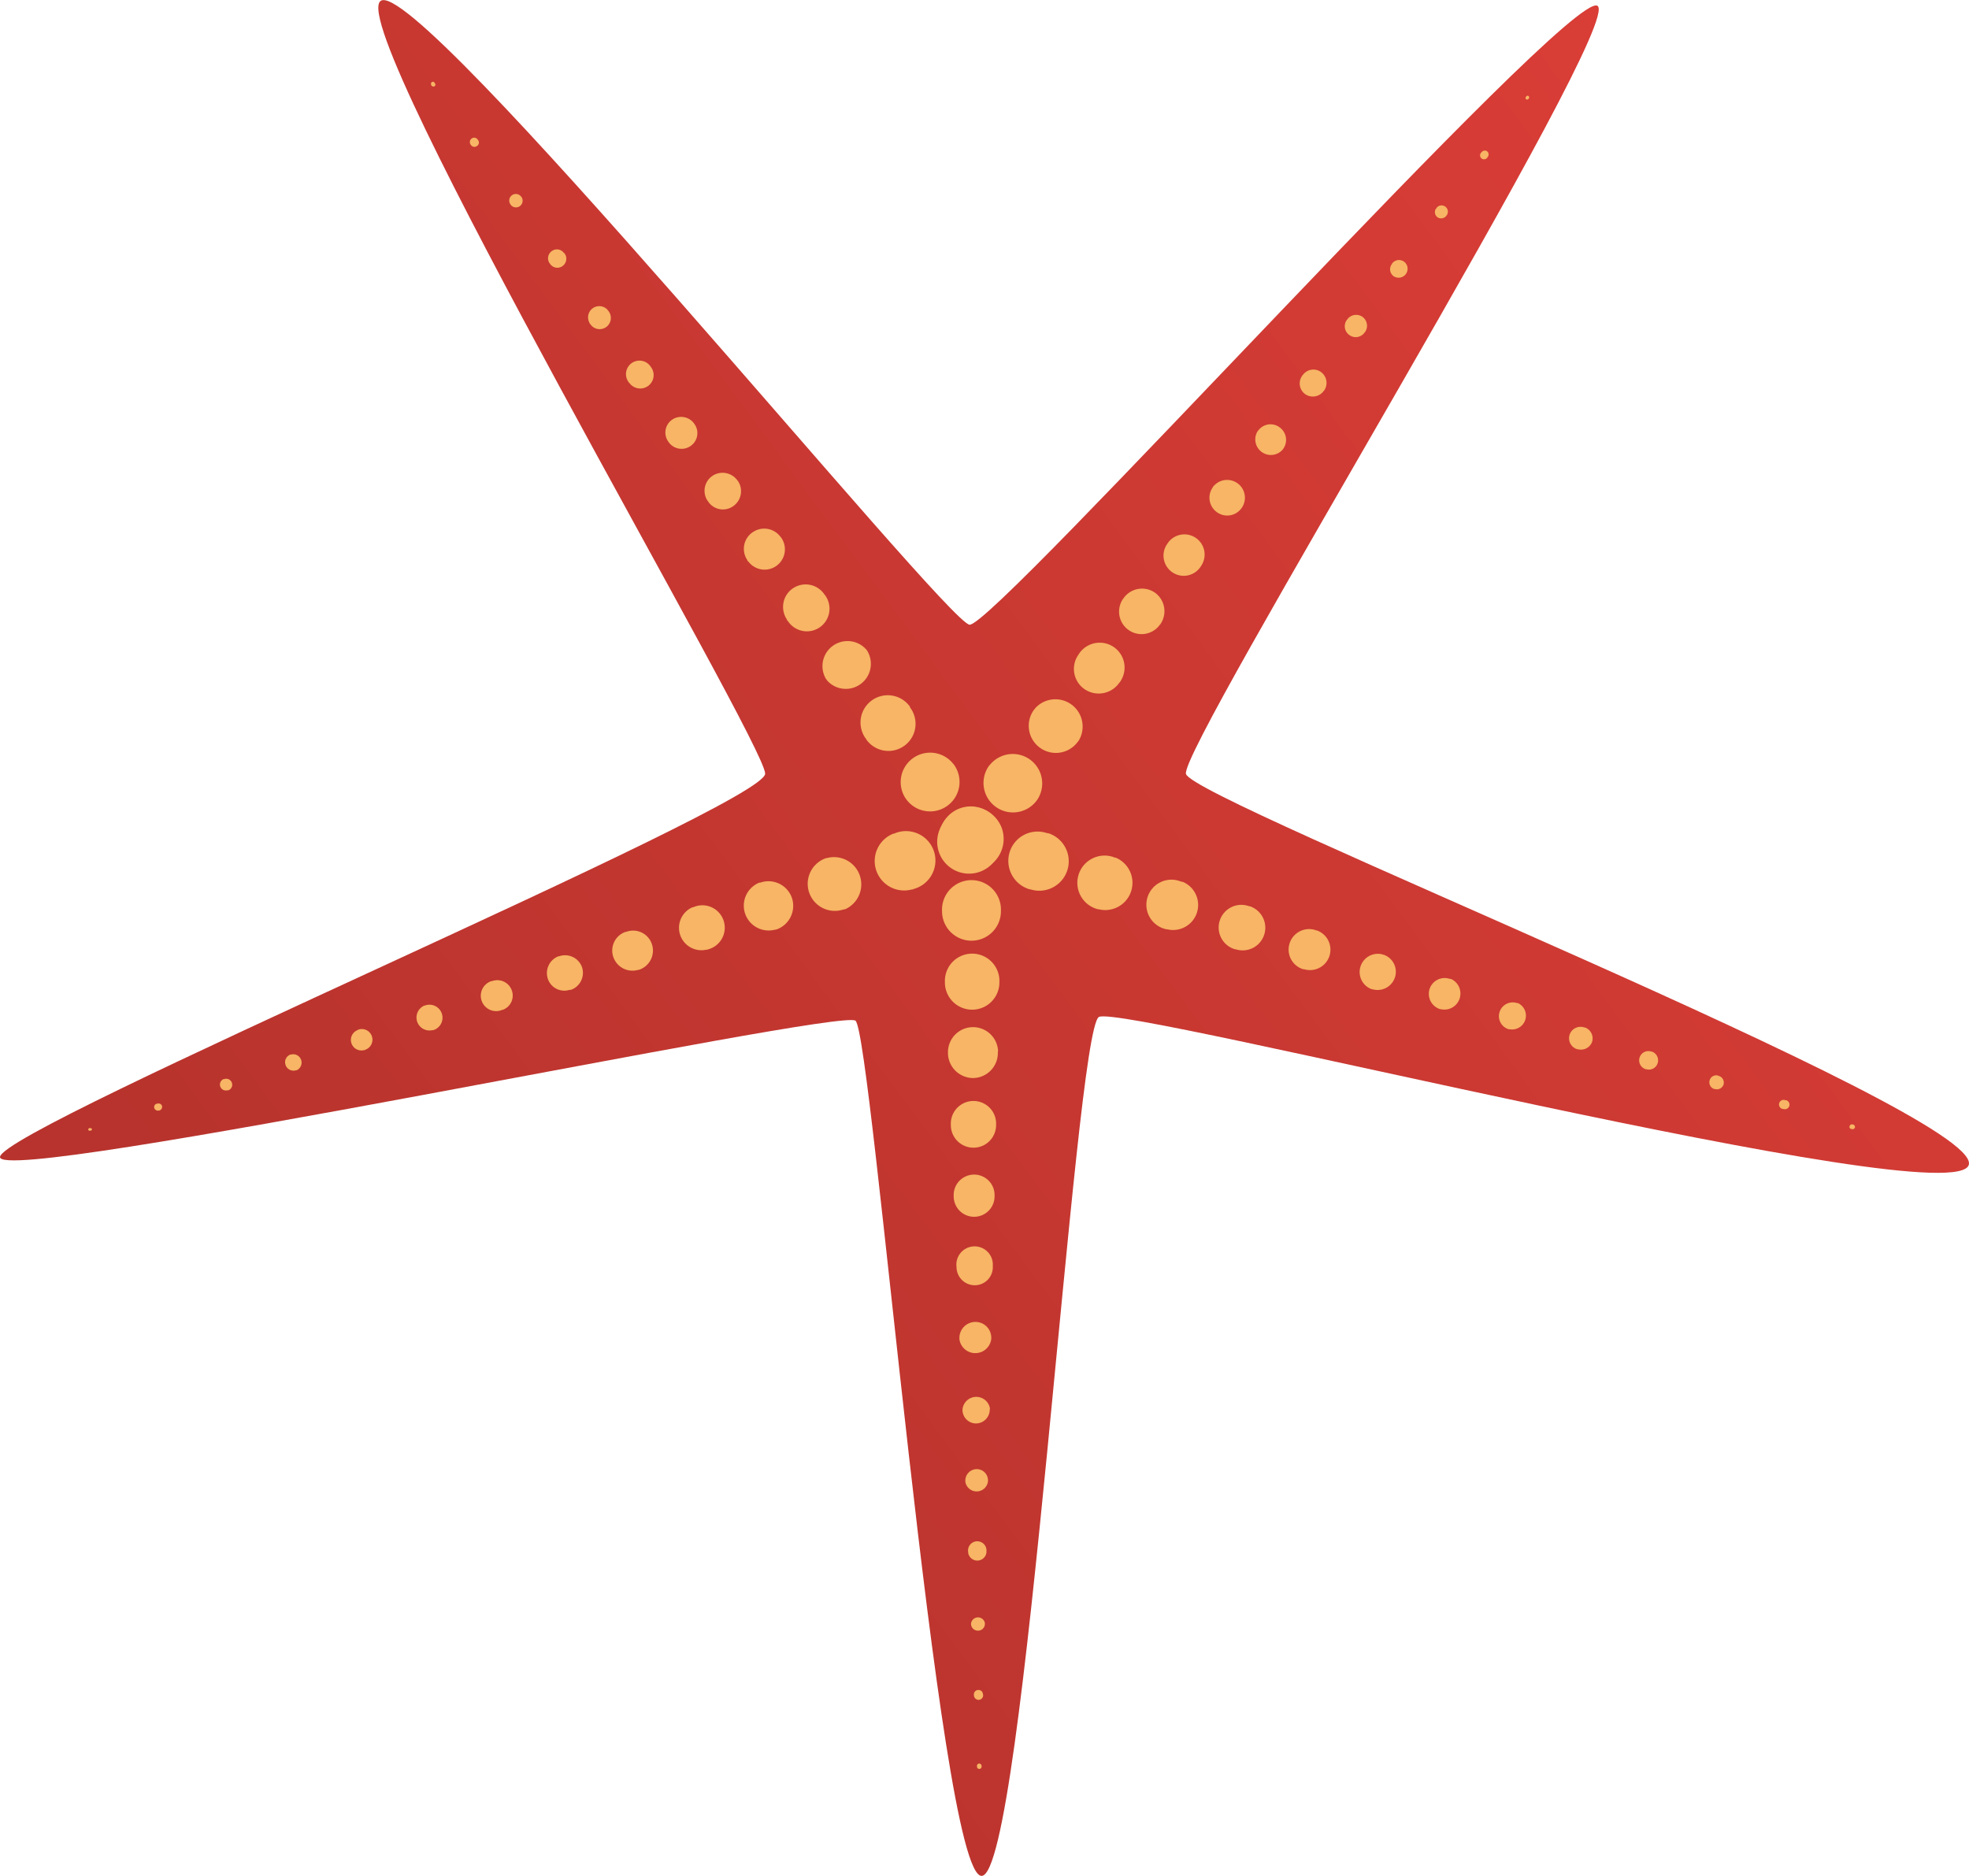 <svg xmlns="http://www.w3.org/2000/svg" width="896" height="853.7" viewBox="-0.004 0.039 896.048 853.661" style=""><g><defs><linearGradient id="a" x1="-5472.49" y1="5375.86" x2="-5472.49" y2="4479.69" gradientTransform="rotate(53.5 2026.506 8485.722)" gradientUnits="userSpaceOnUse"><stop offset=".05" stop-color="#b8332d"></stop><stop offset="1" stop-color="#d93d36"></stop></linearGradient></defs><title>summer105_213741250</title><g data-name="Layer 2"><path d="M539.7 352.2c3 12.3 360.9 153.6 356.3 177.7s-384.8-73-395.9-67.1-33.8 390.9-53.4 390.9-49.8-383.5-57.4-389.2S-1.4 540.3 0 526.5s348.2-160.1 348.2-174.4S157.2 14.2 173.1.5s257 282.4 268.1 283.8S713.3-4.3 726.9 2.6 536.7 340 539.7 352.2z" fill="url(#a)"></path><g fill="#f7b565"><path d="M446.3 368.2h.3a14.5 14.5 0 0 1 8.7 18.5 14.7 14.7 0 0 1-17.7 9h-.3a14.5 14.5 0 0 1 8.1-27.8z"></path><path d="M476.8 379.2h.3a13.4 13.4 0 0 1-8.3 25.5h-.3a13.5 13.5 0 0 1-9.1-16.7 13.3 13.3 0 0 1 16.6-9z"></path><path d="M507.3 390.3h.4a12.4 12.4 0 0 1-7.7 23.5h-.3a12.4 12.4 0 1 1 6.9-23.8z"></path><path d="M537.9 401.3h.3a11.4 11.4 0 0 1-7.1 21.6h-.3a11.4 11.4 0 1 1 6.4-21.8z"></path><path d="M568.4 412.4h.3a10.3 10.3 0 0 1-6.4 19.6h-.3a10.3 10.3 0 1 1 5.8-19.8z"></path><path d="M598.9 423.4h.3a9.3 9.3 0 0 1-5.7 17.7h-.4a9.3 9.3 0 0 1 5.3-17.9z"></path><path d="M629.5 434.5h.2a8.2 8.2 0 0 1 5 10.6 8.3 8.3 0 0 1-10.1 5.1h-.3a8.3 8.3 0 0 1 4.7-15.9z"></path><path d="M660 445.5h.3a7.3 7.3 0 0 1-4.5 13.8h-.3a7.3 7.3 0 0 1-5-9 7.2 7.2 0 0 1 9-4.9z"></path><path d="M690.5 456.5h.3a6.3 6.3 0 0 1-3.8 11.9h-.4a6.2 6.2 0 0 1-4.2-7.8 6.3 6.3 0 0 1 7.7-4.2z"></path><path d="M721 467.6h.3a5.3 5.3 0 0 1 3.2 6.6 5.4 5.4 0 0 1-6.4 3.3h-.3a5.2 5.2 0 1 1 2.9-10z"></path><path d="M751.6 478.6h.2a4.2 4.2 0 0 1 2.5 5.4 4.1 4.1 0 0 1-5 2.6h-.3a4.2 4.2 0 0 1 2.3-8.1z"></path><path d="M782.1 489.7h.3a3.2 3.2 0 0 1 1.9 4 3.2 3.2 0 0 1-3.9 1.9h-.3a3.2 3.2 0 0 1-2.1-3.9 3.1 3.1 0 0 1 3.9-2.2z"></path><path d="M812.6 500.7h.3a2.1 2.1 0 0 1-1.3 4h-.3a2.1 2.1 0 1 1 1.2-4z"></path><path d="M843.1 511.8h.3a1.1 1.1 0 0 1 .7 1.4 1.1 1.1 0 0 1-1.4.6h-.2a1 1 0 0 1-.8-1.3 1.2 1.2 0 0 1 1.4-.8z"></path><path d="M873.7 522.8z"></path></g><g fill="#f7b565"><path d="M430.3 373.3l.2-.3a14.4 14.4 0 0 1 23.1 17.3l-.2.3a14.5 14.5 0 1 1-23.7-16.6z"></path><path d="M450.6 347.9l.2-.2a13.4 13.4 0 0 1 21.4 16l-.2.3a13.4 13.4 0 0 1-22-15.4z"></path><path d="M470.9 322.6l.2-.3a12.4 12.4 0 0 1 19.7 14.9l-.2.2a12.3 12.3 0 1 1-20.2-14.2z"></path><path d="M491.2 297.3l.2-.3a11.3 11.3 0 0 1 18.1 13.6l-.2.2a11.4 11.4 0 0 1-15.8 2.8 11.2 11.2 0 0 1-2.7-15.7z"></path><path d="M511.5 272l.2-.3a10.3 10.3 0 0 1 14.4-1.6 10.4 10.4 0 0 1 2 13.9l-.2.2a10.2 10.2 0 1 1-16.8-11.7z"></path><path d="M531.8 246.6l.2-.2a9.2 9.2 0 0 1 14.7 11l-.2.3a9.2 9.2 0 1 1-15-10.6z"></path><path d="M552.2 221.3l.2-.2a8.1 8.1 0 0 1 12.9 9.7l-.2.3a8 8 0 0 1-11.3 2 8.1 8.1 0 0 1-1.9-11.3c0-.2.2-.3.3-.5z"></path><path d="M572.5 196l.2-.2a6.9 6.9 0 0 1 9.9-1.1 7 7 0 0 1 1.4 9.5l-.2.3a7.1 7.1 0 0 1-11.6-8.1z"></path><path d="M592.8 170.7l.2-.2a5.9 5.9 0 0 1 8.4-1 6.1 6.1 0 0 1 1.2 8.2l-.2.2a6.1 6.1 0 0 1-8.4 1.5 6 6 0 0 1-1.4-8.4z"></path><path d="M613.1 145.4l.2-.3a5 5 0 0 1 7-.7 5 5 0 0 1 .9 6.7l-.2.2a4.9 4.9 0 0 1-6.9 1.2 4.9 4.9 0 0 1-1.2-6.9z"></path><path d="M633.4 120.1l.2-.3a3.9 3.9 0 0 1 5.5-.6 4 4 0 0 1 .8 5.3l-.2.3a4.1 4.1 0 0 1-5.5.9 3.9 3.9 0 0 1-.9-5.4z"></path><path d="M653.8 94.7v-.2a2.9 2.9 0 0 1 4-.4 2.8 2.8 0 0 1 .6 3.8l-.2.3a3 3 0 0 1-4 .7 2.9 2.9 0 0 1-.7-4z"></path><path d="M674.1 69.4l.2-.2a1.8 1.8 0 0 1 2.5-.3 1.8 1.8 0 0 1 .3 2.4l-.2.3a1.8 1.8 0 1 1-2.9-2.1z"></path><path d="M694.4 44.1l.2-.3a.8.8 0 0 1 1-.1.8.8 0 0 1 .2 1l-.2.3a.9.9 0 0 1-1.1.2.8.8 0 0 1-.1-1.1z"></path></g><g fill="#f7b565"><path d="M430 390.3v-.3a14.4 14.4 0 0 1 4-20 14.5 14.5 0 0 1 19.5 3.3l.2.2a14.5 14.5 0 0 1-23 17.6z"></path><path d="M412.1 363.3l-.2-.3a13.4 13.4 0 0 1 21.8-15.5l.2.2a13.4 13.4 0 1 1-21.3 16.3z"></path><path d="M394.1 336.2l-.2-.2a12.4 12.4 0 0 1 20.2-14.4v.3a12.3 12.3 0 1 1-19.6 15 1.8 1.8 0 0 1-.4-.7z"></path><path d="M376.1 309.2l-.2-.2a11.4 11.4 0 0 1 18.5-13.2l.2.3a11.4 11.4 0 0 1-18.1 13.7z"></path><path d="M358.1 282.2v-.3a10.2 10.2 0 0 1 2.8-14.2 10.3 10.3 0 0 1 13.9 2.3l.2.3a10.3 10.3 0 1 1-16.4 12.4z"></path><path d="M340.1 255.2v-.3a9.1 9.1 0 0 1 2.6-12.8 9.2 9.2 0 0 1 12.4 2.1l.2.2a9.2 9.2 0 1 1-14.7 11.2z"></path><path d="M322.2 228.1l-.2-.2a8.2 8.2 0 0 1 2.3-11.4 8.3 8.3 0 0 1 11.1 1.9l.2.2a8.3 8.3 0 0 1-1.6 11.5 8.1 8.1 0 0 1-11.5-1.5z"></path><path d="M304.2 201.1l-.2-.3a7.1 7.1 0 0 1 2-9.9 7.3 7.3 0 0 1 9.7 1.6l.2.3a7.1 7.1 0 0 1-1.4 10 7.2 7.2 0 0 1-10-1.3z"></path><path d="M286.2 174.1l-.2-.3a6.1 6.1 0 0 1 10-7.1l.2.3a6.1 6.1 0 1 1-9.7 7.4z"></path><path d="M268.2 147v-.2a5.1 5.1 0 0 1 8.2-5.9l.2.3a5.1 5.1 0 1 1-8.1 6.1l-.3-.3z"></path><path d="M250.3 120l-.2-.2a4 4 0 0 1 1.1-5.6 3.9 3.9 0 0 1 5.4.9l.3.2a4.1 4.1 0 0 1-.8 5.7 4 4 0 0 1-5.7-.8z"></path><path d="M232.3 93l-.2-.3a3 3 0 0 1 4.9-3.4l.2.2a3 3 0 0 1-4.8 3.7c0-.1-.1-.1-.1-.2z"></path><path d="M214.3 66l-.2-.3a2 2 0 0 1 .6-2.7 1.9 1.9 0 0 1 2.6.4l.2.3a1.8 1.8 0 0 1-.4 2.7 1.9 1.9 0 0 1-2.7-.3z"></path><path d="M196.3 38.9v-.2a.9.9 0 0 1 .2-1.3.8.8 0 0 1 1.2.2l.2.3a.9.9 0 0 1-.1 1.3.9.9 0 0 1-1.3-.2.1.1 0 0 1-.2-.1z"></path></g><g fill="#f7b565"><path d="M446.4 395.7h-.4a14.4 14.4 0 0 1-9-27.4h.3a14.5 14.5 0 0 1 18.6 8.6 14.7 14.7 0 0 1-8.6 18.6z"></path><path d="M415.2 404.8h-.3a13.4 13.4 0 0 1-8.4-25.4h.3a13.4 13.4 0 1 1 9.2 25.1z"></path><path d="M384 413.9h-.2a12.3 12.3 0 0 1-7.8-23.4h.3a12.4 12.4 0 0 1 8.5 23.2z"></path><path d="M352.9 423.1h-.3a11.3 11.3 0 0 1-7.1-21.4h.4a11.3 11.3 0 0 1 14.4 6.7 11.4 11.4 0 0 1-6.7 14.5z"></path><path d="M321.8 432.2h-.4a10.2 10.2 0 0 1-6.3-19.3h.3a10.2 10.2 0 1 1 7 19.1z"></path><path d="M290.6 441.4h-.3a9.2 9.2 0 0 1-11.3-6.2 9 9 0 0 1 5.6-11.1h.3a9 9 0 0 1 11.7 5.4 9.2 9.2 0 0 1-5.4 11.7z"></path><path d="M259.4 450.5h-.3a7.9 7.9 0 0 1-9.9-5.4 8.2 8.2 0 0 1 4.9-9.9h.3a8.2 8.2 0 0 1 10.4 4.8 8.2 8.2 0 0 1-4.8 10.4z"></path><path d="M228.3 459.6l-.3.2a7 7 0 0 1-4.4-13.3h.3a7 7 0 0 1 9 4.2 6.9 6.9 0 0 1-4.2 8.9z"></path><path d="M197.2 468.8h-.4a5.9 5.9 0 0 1-3.6-11.2h.2a5.9 5.9 0 0 1 4.1 11.1z"></path><path d="M166 477.9h-.3a4.8 4.8 0 0 1-3-9.1l.3-.2a4.8 4.8 0 1 1 3.3 9.1z"></path><path d="M134.9 487.1h-.3a3.8 3.8 0 0 1-4.7-2.6 3.7 3.7 0 0 1 2.3-4.6h.3a3.8 3.8 0 0 1 2.6 7.1z"></path><path d="M103.7 496.2h-.3a2.7 2.7 0 0 1-1.7-5.1h.3a2.7 2.7 0 1 1 1.9 5.1z"></path><path d="M72.6 505.4h-.4a1.7 1.7 0 0 1-2-1.2 1.6 1.6 0 0 1 1-1.9h.3a1.7 1.7 0 0 1 2.2.9 1.7 1.7 0 0 1-1 2.1z"></path><path d="M41.4 514.5h-.3a.6.6 0 1 1-.3-1.1h.3a.6.6 0 0 1 .7.4.6.6 0 0 1-.3.7z"></path></g><g fill="#f7b565"><path d="M456.3 381.8v.3a14.5 14.5 0 0 1-28.9.3v-.3a14.4 14.4 0 0 1 13.8-15.1 14.6 14.6 0 0 1 15.1 13.9z"></path><path d="M455.5 414.2v.4a13.4 13.4 0 0 1-26.8.2v-.3a13.4 13.4 0 1 1 26.8-1.1z"></path><path d="M454.8 446.7v.3a12.4 12.4 0 0 1-24.8.2v-.3a12.4 12.4 0 1 1 24.8-1z"></path><path d="M454.1 479.2v.3a11.4 11.4 0 0 1-11.6 11.1 11.5 11.5 0 0 1-11.1-10.9v-.4a11.4 11.4 0 0 1 22.8-.9 2.2 2.2 0 0 0-.1.8z"></path><path d="M453.3 511.6v.3a10.3 10.3 0 0 1-20.6.2v-.3a10.3 10.3 0 1 1 20.6-.9z"></path><path d="M452.6 544.1v.3a9.3 9.3 0 0 1-18.6.1v-.3a9.3 9.3 0 1 1 18.6-.7z"></path><path d="M451.8 576.5v.3a8.2 8.2 0 0 1-8.4 8.1 8.3 8.3 0 0 1-8.1-7.9v-.3a8.3 8.3 0 1 1 16.5-.7z"></path><path d="M451.1 609v.3a7.3 7.3 0 0 1-14.5.1v-.3a7.3 7.3 0 0 1 7-7.5 7.2 7.2 0 0 1 7.5 6.9z"></path><path d="M450.4 641.4v.3a6.3 6.3 0 0 1-6.4 6.1 6.2 6.2 0 0 1-6-6v-.3a6.3 6.3 0 0 1 12.5-.5z"></path><path d="M449.6 673.9v.3a5.2 5.2 0 0 1-10.3.1v-.3a5.2 5.2 0 0 1 4.9-5.4 5.1 5.1 0 0 1 5.4 4.9z"></path><path d="M448.9 706.3v.3a4.2 4.2 0 0 1-8.3.1v-.3a4.2 4.2 0 1 1 8.3-.3z"></path><path d="M448.2 738.8v.3a3.1 3.1 0 0 1-3.2 3 3.1 3.1 0 0 1-3.1-2.9v-.4a3.2 3.2 0 0 1 6.3-.2c-.1 0 0 .1 0 .2z"></path><path d="M447.4 771.2v.4a2.1 2.1 0 0 1-2.1 2 2.2 2.2 0 0 1-2.1-2v-.3a2 2 0 0 1 1.9-2.2 2 2 0 0 1 2.2 2z"></path><path d="M446.7 803.7v.3a1 1 0 0 1-1.1 1 1 1 0 0 1-1-1v-.3a1 1 0 0 1 1-1.1 1.1 1.1 0 0 1 1.1 1z"></path><path d="M445.9 836.1v.4-.4z"></path></g></g></g></svg>
